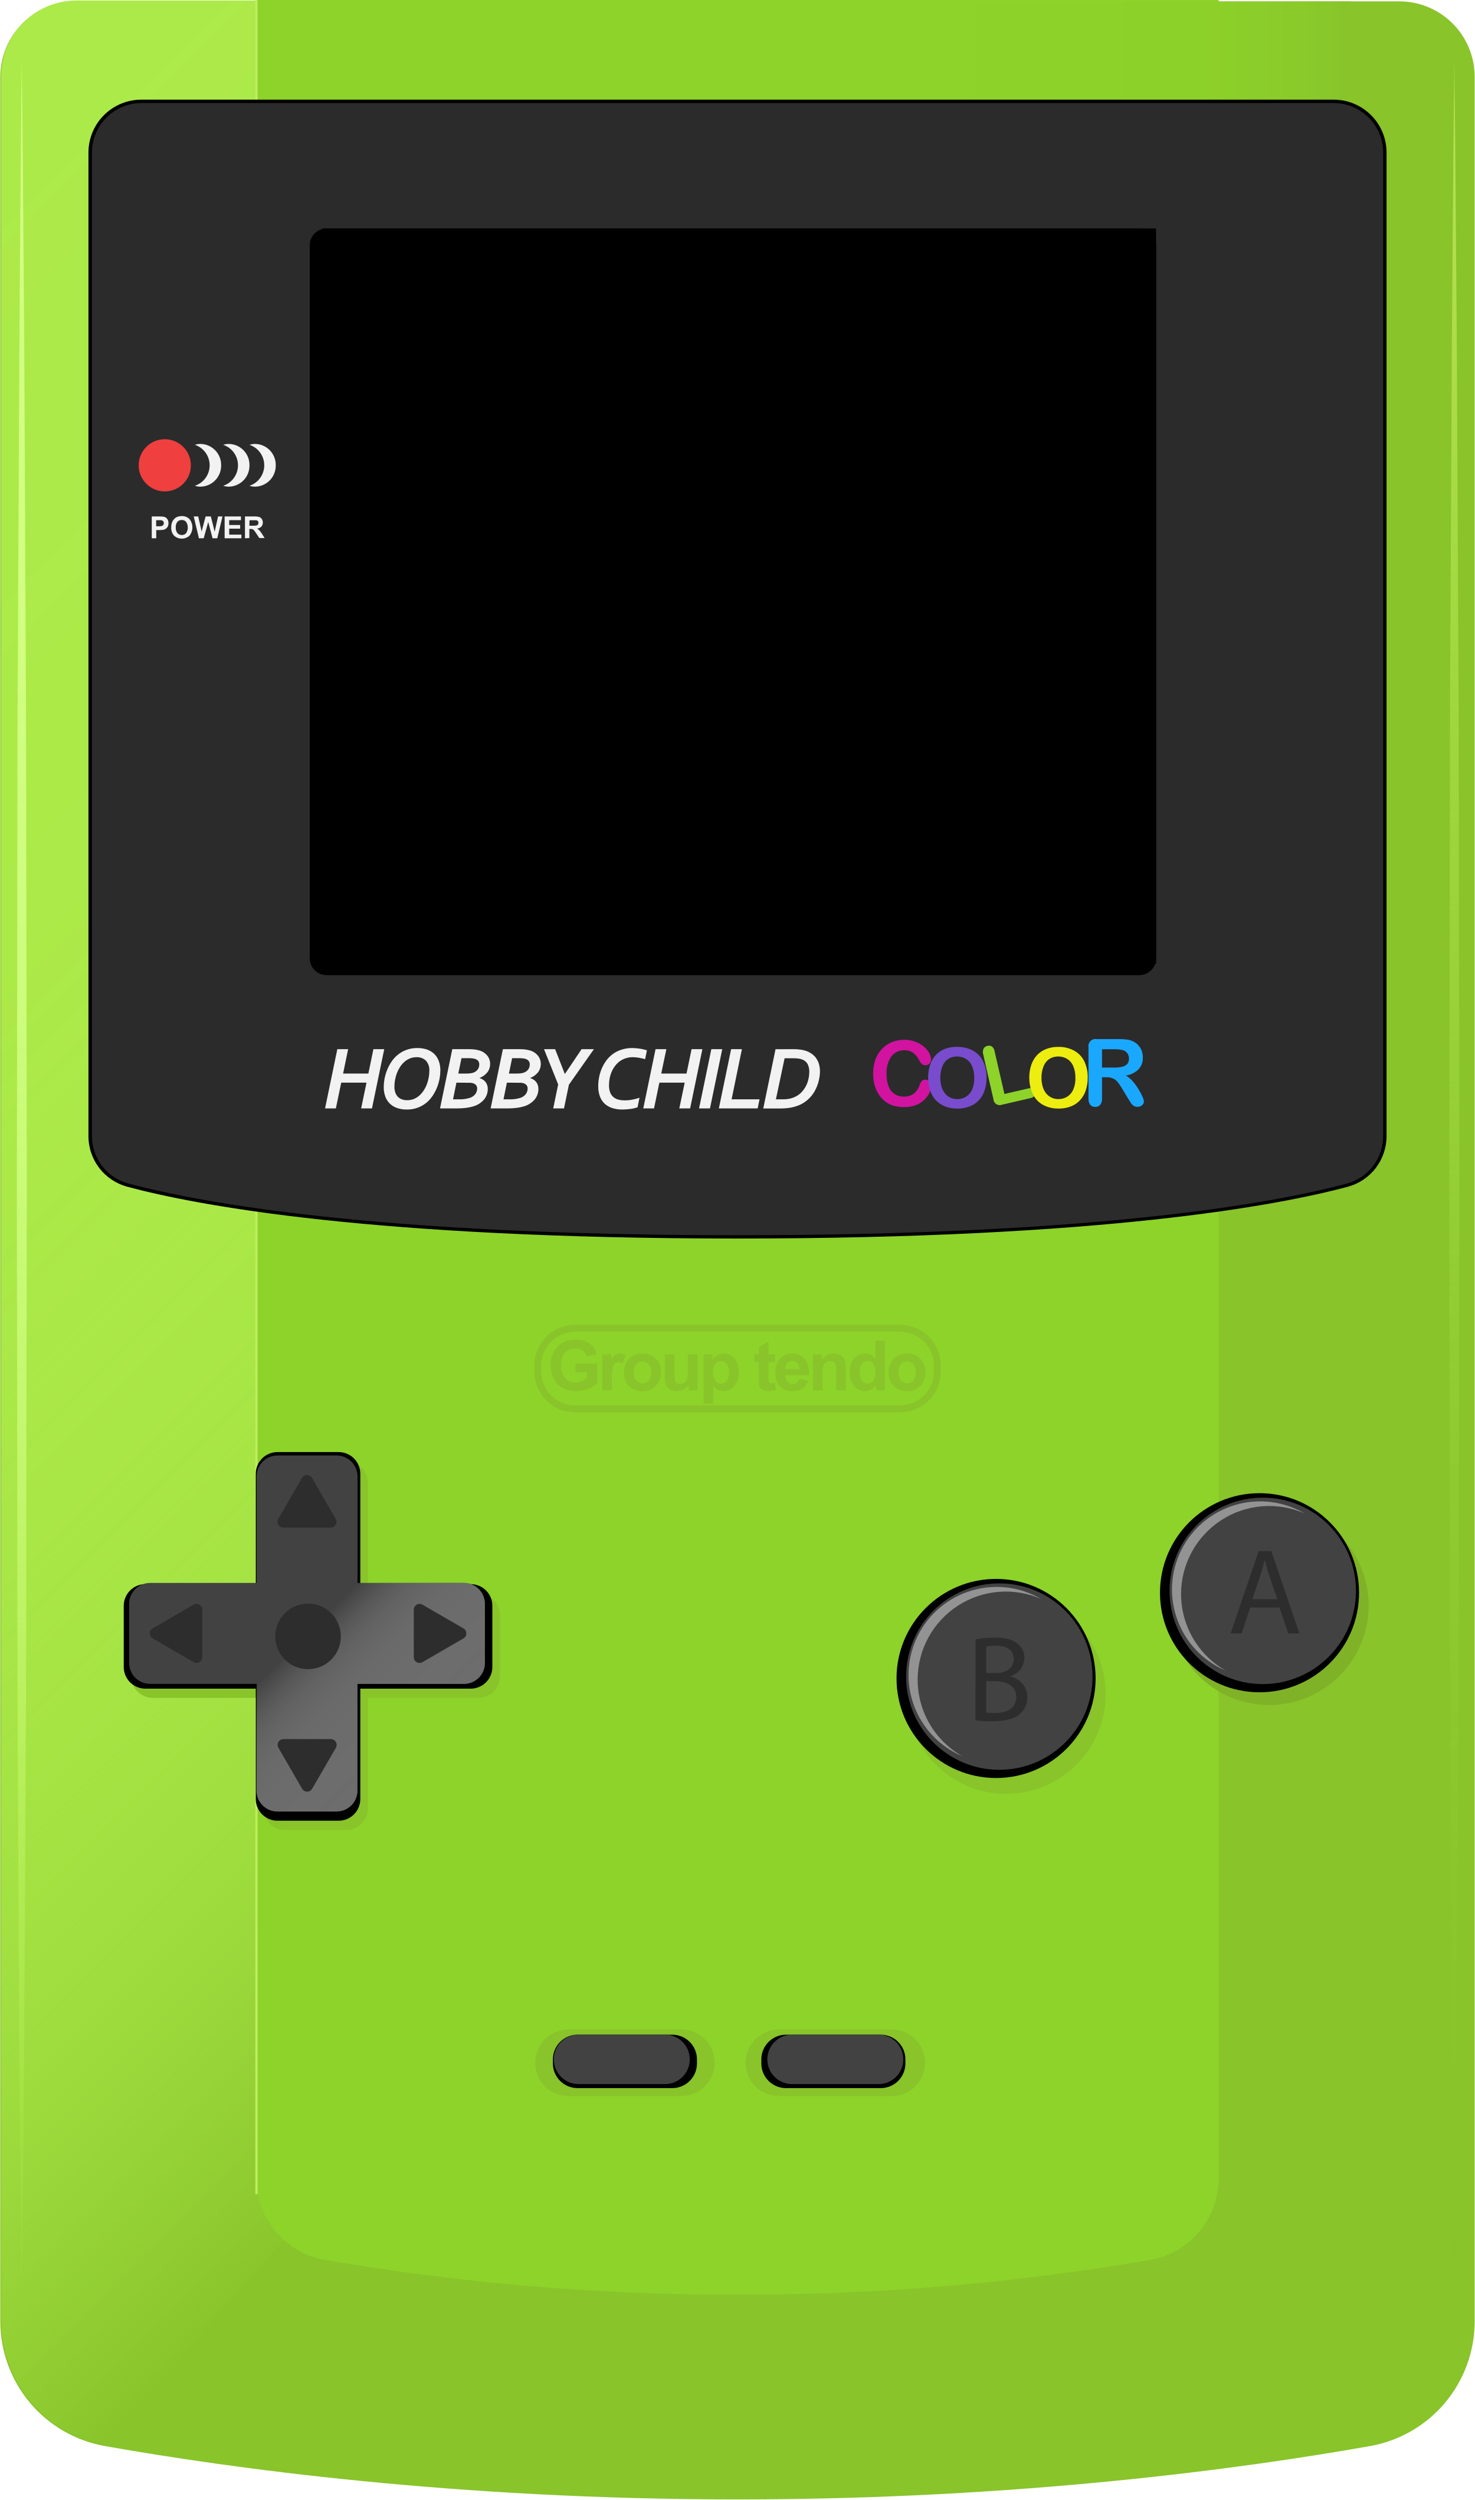 <svg width="1307" height="2215" viewBox="0 0 1307 2215" fill="none" xmlns="http://www.w3.org/2000/svg">
<path d="M1306.71 2056.87C1306.7 2083.22 1297.41 2108.73 1280.47 2128.92C1263.54 2149.11 1240.04 2162.7 1214.09 2167.3C1104.17 2186.82 903.791 2214.6 653.5 2214.6C403.209 2214.6 203.012 2186.82 92.912 2167.3C66.963 2162.7 43.462 2149.11 26.526 2128.92C9.591 2108.73 0.304 2083.22 0.292 2056.87V68.024C0.292 59.243 2.022 50.549 5.384 42.438C8.746 34.327 13.674 26.958 19.885 20.752C26.096 14.546 33.47 9.625 41.584 6.271C49.698 2.916 58.394 1.193 67.174 1.201H1239.98C1257.68 1.225 1274.66 8.276 1287.17 20.805C1299.68 33.334 1306.71 50.317 1306.71 68.024V2056.87Z" fill="#88C42A"/>
<path d="M256.349 1979.57C256.349 1979.57 91.17 2165.77 93.693 2166.52C67.744 2161.92 44.242 2148.33 27.307 2128.14C10.372 2107.95 1.085 2082.44 1.073 2056.09V67.243C1.073 49.526 8.109 32.534 20.634 20.003C33.159 7.472 50.148 0.428 67.865 0.42H256.349V1979.57Z" fill="url(#paint0_linear)"/>
<path d="M1079.87 1930.25C1079.88 1947.44 1073.84 1964.08 1062.81 1977.26C1051.78 1990.44 1036.46 1999.32 1019.54 2002.33C898.662 2023.15 776.214 2033.49 653.56 2033.23C530.916 2033.49 408.478 2023.15 287.613 2002.33C270.689 1999.32 255.364 1990.44 244.327 1977.27C233.289 1964.09 227.243 1947.44 227.248 1930.25V0H1079.87V1930.25Z" fill="#8DD329"/>
<path d="M798.737 2.433L1196.16 1.201V927.615H823.303L798.737 2.433Z" fill="url(#paint1_linear)"/>
<path d="M227.248 0V1944.13" stroke="url(#paint2_linear)" stroke-width="2" stroke-miterlimit="10"/>
<path d="M653.56 1095.89C332.212 1095.89 177.034 1067.18 113.245 1050.06C103.696 1047.48 95.26 1041.83 89.241 1033.98C83.222 1026.13 79.953 1016.52 79.939 1006.63V135.147C79.954 123.124 84.737 111.599 93.239 103.097C101.74 94.596 113.265 89.813 125.288 89.797H1181.86C1193.88 89.813 1205.4 94.597 1213.9 103.099C1222.4 111.601 1227.17 123.127 1227.18 135.147V1006.63C1227.17 1016.52 1223.9 1026.13 1217.89 1033.97C1211.88 1041.82 1203.45 1047.47 1193.91 1050.06C1130.12 1067.18 975.089 1095.89 653.56 1095.89Z" fill="#2B2B2B"/>
<path d="M1181.86 91.299C1193.47 91.331 1204.6 95.963 1212.8 104.182C1221 112.401 1225.61 123.535 1225.62 135.146V1006.63C1225.64 1016.2 1222.49 1025.51 1216.68 1033.12C1210.86 1040.72 1202.7 1046.19 1193.46 1048.68C1129.73 1065.8 974.848 1094.48 653.5 1094.48C332.152 1094.48 177.484 1065.7 113.635 1048.59C104.388 1046.1 96.221 1040.63 90.4 1033.03C84.578 1025.43 81.429 1016.12 81.44 1006.54V135.146C81.456 123.522 86.081 112.379 94.3 104.159C102.52 95.939 113.663 91.315 125.288 91.299H1181.86V91.299ZM1181.86 88.296H125.288C119.131 88.292 113.034 89.5 107.345 91.853C101.655 94.205 96.485 97.655 92.129 102.005C87.773 106.356 84.316 111.522 81.957 117.208C79.597 122.895 78.381 128.99 78.377 135.146V1006.63C78.373 1016.86 81.744 1026.8 87.967 1034.91C94.19 1043.02 102.917 1048.85 112.794 1051.5C174.691 1068.11 329.719 1097.39 653.38 1097.39C977.041 1097.39 1132.52 1068.11 1194.3 1051.5C1204.16 1048.84 1212.86 1043 1219.07 1034.89C1225.27 1026.78 1228.63 1016.84 1228.62 1006.63V135.146C1228.62 122.726 1223.69 110.814 1214.91 102.029C1206.13 93.243 1194.22 88.304 1181.8 88.296H1181.86Z" fill="black"/>
<path d="M1009.54 202.419H289.385C281.142 202.419 274.459 209.102 274.459 217.346V849.08C274.459 857.324 281.142 864.006 289.385 864.006H1009.54C1017.78 864.006 1024.46 857.324 1024.46 849.08V217.346C1024.46 209.102 1017.78 202.419 1009.54 202.419Z" fill="black"/>
<path d="M1018.4 208.426V848.119H291.608V208.426H1018.4ZM1024.4 202.419H285.601V854.126H1024.4V202.419Z" fill="black"/>
<path d="M442.972 1430.96V1485.2C442.972 1490.29 440.95 1495.17 437.351 1498.77C433.752 1502.37 428.871 1504.39 423.781 1504.39H325.995V1602.21C325.987 1607.3 323.959 1612.18 320.355 1615.78C316.751 1619.38 311.867 1621.4 306.775 1621.4H252.566C250.043 1621.4 247.544 1620.91 245.213 1619.94C242.881 1618.98 240.762 1617.57 238.976 1615.79C237.191 1614 235.775 1611.89 234.809 1609.56C233.842 1607.23 233.345 1604.73 233.345 1602.21V1504.39H135.439C130.346 1504.39 125.462 1502.37 121.858 1498.77C118.255 1495.17 116.226 1490.29 116.218 1485.2V1430.96C116.226 1425.87 118.255 1420.99 121.858 1417.39C125.462 1413.79 130.346 1411.77 135.439 1411.77H233.345V1313.95C233.345 1311.43 233.842 1308.93 234.809 1306.6C235.775 1304.27 237.191 1302.16 238.976 1300.37C240.762 1298.59 242.881 1297.18 245.213 1296.22C247.544 1295.25 250.043 1294.76 252.566 1294.76H306.775C311.867 1294.76 316.751 1296.78 320.355 1300.38C323.959 1303.98 325.987 1308.86 325.995 1313.95V1411.77H423.751C426.274 1411.77 428.773 1412.26 431.105 1413.22C433.436 1414.18 435.555 1415.6 437.341 1417.38C439.126 1419.16 440.542 1421.28 441.508 1423.61C442.475 1425.94 442.972 1428.44 442.972 1430.96V1430.96Z" fill="#88C42A"/>
<path d="M436.274 1422.79V1477.03C436.274 1482.12 434.252 1487 430.653 1490.6C427.054 1494.2 422.173 1496.22 417.083 1496.22H319.267V1594.04C319.267 1599.13 317.245 1604.01 313.646 1607.61C310.047 1611.21 305.166 1613.23 300.077 1613.23H245.838C240.748 1613.23 235.867 1611.21 232.268 1607.61C228.669 1604.01 226.647 1599.13 226.647 1594.04V1496.22H128.831C123.741 1496.22 118.86 1494.2 115.261 1490.6C111.662 1487 109.64 1482.12 109.64 1477.03V1422.79C109.64 1417.7 111.662 1412.82 115.261 1409.22C118.86 1405.62 123.741 1403.6 128.831 1403.6H226.647V1305.82C226.643 1303.29 227.136 1300.79 228.099 1298.46C229.062 1296.13 230.475 1294.01 232.257 1292.23C234.04 1290.44 236.156 1289.02 238.487 1288.06C240.817 1287.09 243.315 1286.59 245.838 1286.59H300.077C302.599 1286.59 305.097 1287.09 307.427 1288.06C309.758 1289.02 311.875 1290.44 313.657 1292.23C315.439 1294.01 316.852 1296.13 317.815 1298.46C318.778 1300.79 319.271 1303.29 319.267 1305.82V1403.6H417.083C419.603 1403.6 422.099 1404.1 424.427 1405.06C426.756 1406.03 428.871 1407.44 430.653 1409.22C432.435 1411 433.849 1413.12 434.813 1415.45C435.778 1417.78 436.274 1420.27 436.274 1422.79Z" fill="black"/>
<path d="M891.508 1589.38C940.222 1589.38 979.713 1549.89 979.713 1501.18C979.713 1452.46 940.222 1412.97 891.508 1412.97C842.793 1412.97 803.302 1452.46 803.302 1501.18C803.302 1549.89 842.793 1589.38 891.508 1589.38Z" fill="#88C42A"/>
<path d="M1124.56 1510.7C1173.27 1510.7 1212.77 1471.21 1212.77 1422.49C1212.77 1373.78 1173.27 1334.29 1124.56 1334.29C1075.85 1334.29 1036.35 1373.78 1036.35 1422.49C1036.35 1471.21 1075.85 1510.7 1124.56 1510.7Z" fill="#80B228"/>
<path d="M882.618 1575.39C931.333 1575.39 970.824 1535.9 970.824 1487.18C970.824 1438.47 931.333 1398.98 882.618 1398.98C833.903 1398.98 794.412 1438.47 794.412 1487.18C794.412 1535.9 833.903 1575.39 882.618 1575.39Z" fill="black"/>
<path d="M1116.06 1499.44C1164.78 1499.44 1204.27 1459.94 1204.27 1411.23C1204.27 1362.51 1164.78 1323.02 1116.06 1323.02C1067.35 1323.02 1027.86 1362.51 1027.86 1411.23C1027.86 1459.94 1067.35 1499.44 1116.06 1499.44Z" fill="black"/>
<path d="M146.01 435.412C158.782 435.412 169.135 425.059 169.135 412.287C169.135 399.515 158.782 389.162 146.01 389.162C133.238 389.162 122.885 399.515 122.885 412.287C122.885 425.059 133.238 435.412 146.01 435.412Z" fill="#EF3F3F"/>
<path d="M195.954 412.257C196.05 417.182 194.188 421.945 190.775 425.498C187.363 429.051 182.679 431.105 177.754 431.207C176.032 431.212 174.32 430.948 172.678 430.426C176.492 429.159 179.809 426.724 182.16 423.465C184.511 420.206 185.777 416.29 185.777 412.272C185.777 408.254 184.511 404.337 182.16 401.079C179.809 397.82 176.492 395.384 172.678 394.117C174.32 393.595 176.032 393.332 177.754 393.336C182.674 393.439 187.353 395.488 190.764 399.035C194.176 402.582 196.042 407.336 195.954 412.257Z" fill="#F2F2F2"/>
<path d="M221.061 412.257C221.158 417.182 219.295 421.945 215.883 425.498C212.47 429.051 207.787 431.105 202.862 431.207C201.14 431.212 199.427 430.948 197.786 430.426C201.599 429.159 204.917 426.724 207.268 423.465C209.619 420.206 210.884 416.29 210.884 412.272C210.884 408.254 209.619 404.337 207.268 401.079C204.917 397.82 201.599 395.384 197.786 394.117C199.427 393.595 201.14 393.332 202.862 393.336C207.782 393.439 212.461 395.488 215.872 399.035C219.284 402.582 221.15 407.336 221.061 412.257V412.257Z" fill="#F2F2F2"/>
<path d="M244.337 412.257C244.433 417.182 242.571 421.945 239.158 425.498C235.746 429.051 231.062 431.105 226.137 431.207C224.415 431.212 222.702 430.948 221.061 430.426C224.875 429.159 228.192 426.724 230.543 423.465C232.894 420.206 234.159 416.29 234.159 412.272C234.159 408.254 232.894 404.337 230.543 401.079C228.192 397.82 224.875 395.384 221.061 394.117C222.702 393.595 224.415 393.332 226.137 393.336C231.057 393.439 235.736 395.488 239.147 399.035C242.559 402.582 244.425 407.336 244.337 412.257V412.257Z" fill="#F2F2F2"/>
<path d="M797.536 1179.86C805.501 1179.86 813.14 1183.02 818.773 1188.65C824.405 1194.29 827.569 1201.93 827.569 1209.89V1215.27C827.569 1223.23 824.405 1230.87 818.773 1236.5C813.14 1242.14 805.501 1245.3 797.536 1245.3H509.584C501.619 1245.3 493.98 1242.14 488.348 1236.5C482.716 1230.87 479.552 1223.23 479.552 1215.27V1209.89C479.552 1201.93 482.716 1194.29 488.348 1188.65C493.98 1183.02 501.619 1179.86 509.584 1179.86H797.536V1179.86ZM797.536 1173.85H509.584C500.026 1173.85 490.859 1177.65 484.101 1184.41C477.342 1191.17 473.545 1200.33 473.545 1209.89V1215.27C473.545 1224.83 477.342 1233.99 484.101 1240.75C490.859 1247.51 500.026 1251.31 509.584 1251.31H797.536C807.094 1251.31 816.261 1247.51 823.02 1240.75C829.778 1233.99 833.575 1224.83 833.575 1215.27V1209.89C833.575 1200.33 829.778 1191.17 823.02 1184.41C816.261 1177.65 807.094 1173.85 797.536 1173.85V1173.85Z" fill="#88C42A"/>
<path d="M603.736 1798.26H503.758C487.486 1798.26 474.296 1811.45 474.296 1827.72C474.296 1843.99 487.486 1857.18 503.758 1857.18H603.736C620.008 1857.18 633.198 1843.99 633.198 1827.72C633.198 1811.45 620.008 1798.26 603.736 1798.26Z" fill="#88C42A"/>
<path d="M790.178 1798.26H690.199C673.928 1798.26 660.738 1811.45 660.738 1827.72C660.738 1843.99 673.928 1857.18 690.199 1857.18H790.178C806.449 1857.18 819.64 1843.99 819.64 1827.72C819.64 1811.45 806.449 1798.26 790.178 1798.26Z" fill="#88C42A"/>
<path d="M595.717 1802.82H511.776C499.701 1802.82 489.913 1812.61 489.913 1824.69V1828.29C489.913 1840.37 499.701 1850.16 511.776 1850.16H595.717C607.792 1850.16 617.581 1840.37 617.581 1828.29V1824.69C617.581 1812.61 607.792 1802.82 595.717 1802.82Z" fill="black"/>
<path d="M780.417 1802.82H696.476C684.401 1802.82 674.613 1812.61 674.613 1824.69V1828.29C674.613 1840.37 684.401 1850.16 696.476 1850.16H780.417C792.492 1850.16 802.281 1840.37 802.281 1828.29V1824.69C802.281 1812.61 792.492 1802.82 780.417 1802.82Z" fill="black"/>
<path d="M589.351 1802.82H512.587C500.512 1802.82 490.724 1812.61 490.724 1824.69V1824.72C490.724 1836.79 500.512 1846.58 512.587 1846.58H589.351C601.425 1846.58 611.214 1836.79 611.214 1824.72V1824.69C611.214 1812.61 601.425 1802.82 589.351 1802.82Z" fill="#424242"/>
<path d="M778.556 1802.82H701.792C689.717 1802.82 679.929 1812.61 679.929 1824.69V1824.72C679.929 1836.79 689.717 1846.58 701.792 1846.58H778.556C790.631 1846.58 800.419 1836.79 800.419 1824.72V1824.69C800.419 1812.61 790.631 1802.82 778.556 1802.82Z" fill="#424242"/>
<path d="M304.011 951.221H326.416L330.89 929.598H340.471L329.599 982.094H320.019L324.764 959.27H302.359L297.614 982.094H288.034L298.906 929.598H308.486L304.011 951.221Z" fill="#F2F2F2"/>
<path d="M369.873 928.606C372.706 928.57 375.526 928.996 378.222 929.868C380.607 930.676 382.796 931.975 384.649 933.682C386.472 935.44 387.878 937.585 388.763 939.959C389.77 942.729 390.259 945.661 390.205 948.608C390.184 950.884 389.973 953.155 389.574 955.395C389.104 957.977 388.4 960.51 387.472 962.964C386.471 965.57 385.203 968.066 383.688 970.412C382.148 972.832 380.255 975.008 378.071 976.869C373.111 981.016 366.816 983.224 360.352 983.085C357.516 983.127 354.694 982.691 352.003 981.794C349.613 981.011 347.421 979.72 345.576 978.01C343.752 976.24 342.346 974.086 341.462 971.703C340.455 968.933 339.966 966.001 340.02 963.054C340.042 960.778 340.253 958.507 340.651 956.266C341.121 953.695 341.825 951.172 342.753 948.728C343.748 946.109 345.016 943.603 346.537 941.25C348.078 938.839 349.971 936.673 352.153 934.823C354.458 932.904 357.067 931.381 359.872 930.318C363.07 929.132 366.462 928.551 369.873 928.606V928.606ZM369.212 936.715C367.156 936.684 365.114 937.062 363.205 937.826C361.438 938.552 359.804 939.567 358.37 940.83C356.896 942.133 355.603 943.628 354.526 945.274C353.412 946.997 352.476 948.828 351.733 950.74C350.279 954.58 349.516 958.647 349.48 962.753C349.453 964.526 349.717 966.292 350.261 967.979C350.731 969.388 351.5 970.678 352.514 971.763C353.522 972.8 354.755 973.591 356.118 974.076C357.644 974.599 359.25 974.853 360.863 974.827C362.866 974.845 364.854 974.478 366.719 973.745C368.48 973.007 370.112 971.993 371.554 970.742C373.029 969.428 374.322 967.923 375.399 966.267C376.518 964.559 377.455 962.737 378.192 960.831C378.932 958.884 379.495 956.874 379.873 954.825C380.246 952.844 380.437 950.834 380.444 948.818C380.56 947.193 380.354 945.56 379.839 944.015C379.324 942.469 378.509 941.039 377.441 939.809C376.347 938.768 375.054 937.957 373.641 937.426C372.227 936.894 370.721 936.653 369.212 936.715V936.715Z" fill="#F2F2F2"/>
<path d="M434.292 942.301C434.406 945.093 433.558 947.839 431.89 950.08C430.079 952.328 427.706 954.058 425.012 955.095V955.245C426.084 955.549 427.098 956.026 428.016 956.657C428.908 957.235 429.691 957.967 430.328 958.819C430.968 959.643 431.447 960.581 431.74 961.582C432.067 962.611 432.229 963.686 432.22 964.766C432.266 968.143 431.141 971.433 429.037 974.076C426.524 977.039 423.191 979.191 419.456 980.262C417.37 980.908 415.229 981.36 413.059 981.614C410.36 981.958 407.641 982.118 404.921 982.094H389.904L400.776 929.597H415.402C417.279 929.589 419.155 929.699 421.018 929.928C422.496 930.142 423.953 930.483 425.373 930.949C427.932 931.761 430.191 933.32 431.86 935.424C433.419 937.378 434.276 939.801 434.292 942.301V942.301ZM404.44 959.27L401.437 974.046H406.422C409.817 974.187 413.211 973.74 416.453 972.724C418.397 972.08 420.096 970.854 421.318 969.21C422.288 967.817 422.812 966.163 422.82 964.465C422.84 963.455 422.534 962.466 421.949 961.642C421.236 960.737 420.243 960.093 419.126 959.81C418.434 959.581 417.719 959.43 416.994 959.36C416.153 959.36 415.132 959.36 413.99 959.36L404.44 959.27ZM413.029 951.221C414.345 951.232 415.659 951.152 416.964 950.981C417.89 950.882 418.799 950.659 419.667 950.32C421.156 949.762 422.451 948.78 423.391 947.497C424.277 946.187 424.728 944.632 424.682 943.052C424.697 942.075 424.425 941.114 423.901 940.289C423.245 939.366 422.307 938.681 421.228 938.337C420.471 938.067 419.685 937.885 418.886 937.796C417.792 937.641 416.687 937.57 415.582 937.586H408.915L406.092 951.221H413.029Z" fill="#F2F2F2"/>
<path d="M479.191 942.301C479.29 945.091 478.444 947.832 476.788 950.08C474.959 952.322 472.579 954.05 469.881 955.095V955.245C470.949 955.557 471.962 956.034 472.884 956.657C473.772 957.241 474.554 957.972 475.197 958.819C475.823 959.652 476.301 960.586 476.608 961.582C476.921 962.615 477.082 963.687 477.089 964.766C477.123 968.147 475.988 971.436 473.875 974.076C471.369 977.032 468.047 979.184 464.325 980.262C462.228 980.908 460.077 981.36 457.898 981.614C455.199 981.958 452.48 982.119 449.759 982.094H434.743L445.614 929.597H460.27C462.138 929.588 464.003 929.698 465.856 929.928C467.345 930.142 468.811 930.484 470.241 930.949C472.796 931.753 475.048 933.313 476.698 935.424C478.277 937.372 479.155 939.794 479.191 942.301V942.301ZM449.158 959.27L446.155 974.046H451.14C454.545 974.187 457.949 973.74 461.201 972.724C463.145 972.08 464.844 970.854 466.067 969.21C467.027 967.815 467.541 966.16 467.538 964.465C467.569 963.458 467.274 962.468 466.697 961.642C465.972 960.75 464.985 960.109 463.874 959.81C463.172 959.582 462.447 959.431 461.712 959.36C460.901 959.36 459.85 959.36 458.709 959.36L449.158 959.27ZM457.778 951.221C459.083 951.232 460.388 951.152 461.682 950.981C462.608 950.881 463.517 950.659 464.385 950.32C465.883 949.762 467.187 948.781 468.139 947.497C469.012 946.181 469.463 944.631 469.43 943.052C469.431 942.076 469.161 941.12 468.649 940.289C467.986 939.373 467.051 938.69 465.977 938.337C465.21 938.064 464.413 937.882 463.604 937.796C462.52 937.641 461.425 937.571 460.33 937.586H453.783L450.96 951.221H457.778Z" fill="#F2F2F2"/>
<path d="M490.213 982.094L494.598 960.862L482.044 929.598H491.895L500.514 951.642L515.35 929.598H526.282L504.118 961.072L499.763 982.094H490.213Z" fill="#F2F2F2"/>
<path d="M560.669 936.715C558.517 936.698 556.376 937.032 554.332 937.706C552.443 938.332 550.66 939.244 549.047 940.409C547.506 941.569 546.141 942.945 544.992 944.494C543.789 946.079 542.78 947.803 541.989 949.629C541.196 951.494 540.602 953.436 540.217 955.425C539.832 957.455 539.641 959.516 539.646 961.582C539.577 963.814 539.944 966.038 540.728 968.129C541.371 969.721 542.403 971.125 543.731 972.214C545.02 973.253 546.53 973.983 548.146 974.346C549.917 974.765 551.732 974.966 553.552 974.947C555.718 974.975 557.881 974.784 560.009 974.376C562.262 973.965 564.481 973.383 566.646 972.634L564.934 981.103C562.728 981.873 560.44 982.387 558.117 982.635C555.925 982.919 553.719 983.069 551.509 983.085C548.572 983.123 545.646 982.718 542.83 981.884C540.324 981.149 538.008 979.879 536.043 978.16C534.091 976.397 532.588 974.194 531.658 971.733C530.548 968.747 530.018 965.577 530.096 962.393C530.099 959.762 530.35 957.138 530.847 954.555C531.353 951.897 532.138 949.299 533.189 946.806C534.259 944.299 535.609 941.921 537.214 939.718C538.821 937.516 540.756 935.571 542.95 933.952C545.297 932.228 547.916 930.908 550.698 930.048C553.765 929.065 556.969 928.578 560.189 928.606C562.32 928.633 564.447 928.804 566.556 929.117C568.831 929.419 571.073 929.932 573.253 930.649L571.631 938.487C569.815 937.952 567.97 937.521 566.105 937.196C564.31 936.879 562.492 936.718 560.669 936.715V936.715Z" fill="#F2F2F2"/>
<path d="M585.927 951.221H608.331L612.806 929.598H622.386L611.514 982.094H601.934L606.709 959.27H584.275L579.53 982.094H570.009L580.881 929.598H590.461L585.927 951.221Z" fill="#F2F2F2"/>
<path d="M619.443 982.094L630.315 929.598H639.985L629.113 982.094H619.443Z" fill="#F2F2F2"/>
<path d="M648.274 974.046H673.021L671.369 982.094H636.982L647.854 929.598H657.404L648.274 974.046Z" fill="#F2F2F2"/>
<path d="M702.814 929.598C705.175 929.569 707.535 929.729 709.871 930.078C711.743 930.36 713.577 930.854 715.337 931.55C717.157 932.279 718.85 933.293 720.353 934.553C721.742 935.699 722.93 937.069 723.866 938.607C724.789 940.159 725.477 941.839 725.909 943.593C726.348 945.494 726.569 947.438 726.569 949.389C726.549 950.886 726.439 952.38 726.239 953.864C725.974 955.681 725.582 957.477 725.068 959.24C724.493 961.212 723.749 963.131 722.845 964.976C721.885 966.981 720.706 968.874 719.332 970.622C717.836 972.491 716.122 974.175 714.226 975.637C712.114 977.267 709.778 978.582 707.289 979.542C705.041 980.396 702.718 981.04 700.351 981.464C697.373 981.951 694.359 982.182 691.341 982.154H676.325L687.197 929.658L702.814 929.598ZM687.527 974.046H693.534C695.712 974.074 697.888 973.863 700.021 973.415C701.769 973.005 703.462 972.39 705.066 971.583C706.998 970.597 708.754 969.298 710.262 967.739C713.207 964.593 715.278 960.731 716.268 956.537C716.775 954.4 717.057 952.215 717.109 950.02C717.227 947.59 716.753 945.168 715.728 942.962C714.715 941.099 713.077 939.652 711.103 938.878C709.953 938.419 708.753 938.096 707.529 937.917C705.874 937.72 704.209 937.629 702.543 937.646H695.245L687.527 974.046Z" fill="#F2F2F2"/>
<path d="M881.387 931.82L890.036 969.301L911.059 964.435C912.443 964.018 913.933 964.136 915.234 964.766C915.758 965.05 916.214 965.444 916.571 965.921C916.929 966.398 917.18 966.946 917.306 967.529C917.466 968.105 917.492 968.71 917.383 969.298C917.273 969.886 917.032 970.442 916.675 970.922C915.751 972.026 914.462 972.762 913.041 972.995L887.844 978.821C887.018 979.141 886.127 979.26 885.245 979.168C884.364 979.076 883.517 978.775 882.775 978.291C882.032 977.807 881.416 977.153 880.976 976.383C880.536 975.614 880.286 974.751 880.246 973.866L871.236 934.193C870.709 932.519 870.826 930.708 871.566 929.117C871.911 928.487 872.392 927.942 872.974 927.521C873.556 927.101 874.224 926.815 874.93 926.684C875.633 926.49 876.369 926.449 877.089 926.563C877.809 926.676 878.496 926.943 879.105 927.345C880.398 928.499 881.212 930.096 881.387 931.82V931.82Z" fill="#8DD329"/>
<path d="M825.136 961.672C825.095 963.745 824.636 965.788 823.785 967.679C822.738 970.019 821.284 972.155 819.49 973.986C817.388 976.149 814.863 977.856 812.072 979.001C808.714 980.349 805.118 981.003 801.501 980.923C798.713 980.96 795.931 980.667 793.212 980.052C788.348 979.022 783.976 976.376 780.808 972.544C779.256 970.716 777.944 968.698 776.904 966.538C775.803 964.253 774.986 961.843 774.471 959.36C773.944 956.689 773.683 953.973 773.69 951.251C773.617 947.01 774.299 942.79 775.703 938.788C776.958 935.275 778.932 932.063 781.499 929.357C783.992 926.749 787.012 924.701 790.358 923.351C793.808 921.983 797.489 921.29 801.2 921.309C805.518 921.231 809.792 922.188 813.664 924.102C816.985 925.688 819.871 928.059 822.073 931.009C823.853 933.23 824.902 935.947 825.076 938.788C825.079 940.112 824.562 941.385 823.634 942.331C823.204 942.819 822.671 943.207 822.075 943.466C821.478 943.726 820.831 943.851 820.181 943.833C818.968 943.915 817.768 943.54 816.817 942.782C815.817 941.684 814.978 940.451 814.324 939.118C813.083 936.569 811.238 934.363 808.949 932.691C806.695 931.216 804.042 930.471 801.35 930.559C799.136 930.488 796.937 930.947 794.937 931.897C792.936 932.848 791.191 934.263 789.848 936.025C786.748 940.597 785.248 946.067 785.583 951.581C785.463 955.404 786.106 959.212 787.475 962.784C788.527 965.504 790.394 967.833 792.821 969.451C795.252 970.961 798.069 971.733 800.93 971.673C803.965 971.767 806.952 970.894 809.459 969.181C811.925 967.326 813.761 964.757 814.715 961.822C815.12 960.484 815.749 959.225 816.577 958.098C817.01 957.593 817.557 957.199 818.174 956.948C818.79 956.697 819.458 956.597 820.121 956.657C820.784 956.652 821.442 956.78 822.056 957.032C822.67 957.285 823.227 957.658 823.695 958.129C824.163 958.59 824.533 959.142 824.781 959.752C825.029 960.361 825.15 961.015 825.136 961.672V961.672Z" fill="#D113A0"/>
<path d="M980.675 954.494H976.5V973.505C976.658 975.479 976.069 977.441 974.848 979.001C974.298 979.591 973.627 980.055 972.88 980.361C972.134 980.667 971.33 980.807 970.524 980.773C969.692 980.824 968.86 980.686 968.09 980.369C967.32 980.051 966.632 979.563 966.079 978.941C964.944 977.365 964.392 975.443 964.517 973.505V928.036C964.33 927.031 964.39 925.997 964.692 925.021C964.994 924.045 965.528 923.156 966.249 922.433C966.97 921.709 967.856 921.171 968.831 920.865C969.805 920.559 970.84 920.495 971.845 920.678H991.366C993.664 920.657 995.961 920.778 998.244 921.038C1000.02 921.239 1001.77 921.705 1003.41 922.42C1005.27 923.202 1006.94 924.349 1008.35 925.794C1009.75 927.239 1010.85 928.951 1011.58 930.829C1012.29 932.751 1012.66 934.785 1012.66 936.835C1012.86 940.712 1011.52 944.51 1008.94 947.407C1005.83 950.379 1001.89 952.329 997.643 952.993C999.922 954.302 1001.95 955.999 1003.65 958.008C1005.57 960.201 1007.29 962.552 1008.82 965.036C1010.15 967.194 1011.33 969.442 1012.36 971.763C1013 973.068 1013.43 974.467 1013.62 975.908C1013.6 976.731 1013.35 977.533 1012.9 978.22C1012.38 978.986 1011.68 979.607 1010.86 980.022C1009.92 980.482 1008.89 980.709 1007.85 980.683C1006.66 980.727 1005.49 980.402 1004.49 979.752C1003.56 979.108 1002.75 978.292 1002.12 977.349C1001.46 976.388 1000.56 974.947 999.445 973.084L994.64 965.096C993.314 962.729 991.776 960.487 990.045 958.399C988.914 957.09 987.496 956.062 985.9 955.395C984.232 954.764 982.458 954.458 980.675 954.494ZM987.522 929.688H976.5V945.935H987.222C989.656 945.972 992.085 945.72 994.46 945.184C996.188 944.817 997.761 943.926 998.964 942.632C999.985 941.245 1000.48 939.544 1000.38 937.826C1000.42 936.292 999.991 934.782 999.145 933.502C998.295 932.23 997.081 931.246 995.661 930.679C993.019 929.912 990.271 929.578 987.522 929.688V929.688Z" fill="#1AA8FF"/>
<path d="M937.698 927.585C942.613 927.451 947.477 928.6 951.813 930.919C955.73 933.068 958.88 936.385 960.823 940.409C962.921 944.929 963.949 949.873 963.826 954.855C963.866 958.635 963.298 962.397 962.144 965.997C961.119 969.205 959.431 972.162 957.189 974.676C954.94 977.159 952.143 979.082 949.02 980.292C945.495 981.645 941.743 982.307 937.968 982.245C934.168 982.312 930.391 981.628 926.856 980.232C923.738 979.012 920.943 977.091 918.687 974.616C916.434 972.076 914.745 969.087 913.732 965.847C912.577 962.268 912.009 958.525 912.05 954.765C912.004 950.97 912.593 947.194 913.792 943.593C914.851 940.382 916.581 937.433 918.867 934.943C921.112 932.534 923.874 930.665 926.946 929.477C930.377 928.17 934.026 927.528 937.698 927.585ZM952.894 954.765C952.984 951.318 952.349 947.89 951.032 944.704C949.942 942.07 948.078 939.829 945.686 938.277C943.282 936.811 940.513 936.052 937.698 936.085C935.63 936.06 933.582 936.48 931.691 937.316C929.877 938.106 928.273 939.309 927.006 940.83C925.611 942.609 924.589 944.652 924.003 946.836C923.216 949.446 922.831 952.16 922.862 954.885C922.832 957.649 923.217 960.403 924.003 963.054C924.659 965.252 925.752 967.295 927.216 969.06C928.513 970.589 930.134 971.81 931.961 972.634C933.852 973.468 935.902 973.878 937.968 973.835C940.634 973.862 943.255 973.145 945.536 971.763C947.956 970.25 949.861 968.042 951.002 965.426C952.436 962.063 953.083 958.416 952.894 954.765V954.765Z" fill="#EDED0F"/>
<path d="M848.051 927.585C852.966 927.451 857.831 928.6 862.167 930.919C866.084 933.068 869.234 936.385 871.176 940.409C873.275 944.929 874.303 949.873 874.18 954.855C874.22 958.635 873.652 962.397 872.498 965.997C871.473 969.205 869.784 972.162 867.542 974.676C865.294 977.159 862.497 979.082 859.373 980.292C855.848 981.645 852.096 982.307 848.321 982.245C844.521 982.312 840.745 981.628 837.209 980.232C834.087 979.005 831.283 977.085 829.011 974.616C826.783 972.058 825.097 969.075 824.055 965.847C822.925 962.263 822.367 958.523 822.403 954.765C822.357 950.97 822.946 947.194 824.145 943.593C825.18 940.342 826.9 937.351 829.191 934.823C831.43 932.421 834.181 930.552 837.239 929.357C840.699 928.089 844.368 927.488 848.051 927.585V927.585ZM863.248 954.765C863.322 951.319 862.689 947.895 861.386 944.704C860.295 942.07 858.431 939.829 856.04 938.277C853.635 936.811 850.867 936.052 848.051 936.085C845.984 936.06 843.936 936.48 842.045 937.316C840.231 938.106 838.626 939.309 837.36 940.83C835.953 942.602 834.93 944.647 834.356 946.836C833.57 949.446 833.185 952.16 833.215 954.885C833.186 957.649 833.57 960.403 834.356 963.054C835.012 965.252 836.105 967.295 837.57 969.06C838.86 970.596 840.483 971.818 842.315 972.634C844.205 973.468 846.256 973.878 848.321 973.835C850.988 973.862 853.609 973.145 855.89 971.763C858.309 970.25 860.214 968.042 861.356 965.426C862.789 962.063 863.436 958.416 863.248 954.765V954.765Z" fill="#784CCC"/>
<path d="M509.974 1215.75V1208.36H529.075V1225.84C526.726 1227.94 523.979 1229.56 520.996 1230.58C517.593 1231.93 513.966 1232.63 510.305 1232.63C506.107 1232.69 501.965 1231.66 498.292 1229.62C494.922 1227.74 492.223 1224.85 490.573 1221.36C488.848 1217.7 487.975 1213.7 488.021 1209.65C487.946 1205.42 488.926 1201.24 490.874 1197.49C492.777 1193.95 495.724 1191.09 499.313 1189.29C502.595 1187.74 506.198 1187 509.824 1187.13C514.336 1186.87 518.812 1188.07 522.588 1190.55C525.705 1192.84 527.848 1196.22 528.595 1200.01L519.795 1201.66C519.234 1199.62 518.008 1197.82 516.311 1196.56C514.432 1195.27 512.191 1194.62 509.914 1194.69C508.2 1194.61 506.488 1194.89 504.892 1195.52C503.297 1196.16 501.855 1197.12 500.664 1198.36C498.172 1201.45 496.948 1205.36 497.241 1209.32C496.916 1213.52 498.157 1217.69 500.724 1221.03C501.848 1222.31 503.237 1223.31 504.794 1223.99C506.351 1224.66 508.038 1224.99 509.734 1224.94C511.647 1224.93 513.542 1224.56 515.32 1223.86C517.039 1223.19 518.656 1222.29 520.125 1221.18V1215.63L509.974 1215.75Z" fill="#88C42A"/>
<path d="M542.169 1231.91H533.76V1200.07H541.568V1204.61C542.48 1202.96 543.717 1201.52 545.202 1200.37C546.292 1199.69 547.552 1199.34 548.836 1199.35C550.789 1199.36 552.701 1199.91 554.362 1200.94L551.779 1208.3C550.618 1207.47 549.242 1206.99 547.815 1206.92C546.734 1206.89 545.676 1207.23 544.812 1207.88C543.826 1208.83 543.155 1210.05 542.89 1211.39C542.261 1214.91 542.019 1218.48 542.169 1222.05V1231.91Z" fill="#88C42A"/>
<path d="M552.891 1215.54C552.902 1212.7 553.614 1209.92 554.963 1207.43C556.271 1204.89 558.311 1202.79 560.82 1201.42C563.42 1200.02 566.335 1199.31 569.289 1199.35C571.476 1199.27 573.655 1199.65 575.687 1200.46C577.72 1201.27 579.56 1202.5 581.092 1204.06C582.625 1205.62 583.826 1207.47 584.621 1209.51C585.416 1211.54 585.789 1213.71 585.717 1215.9C585.792 1218.11 585.418 1220.32 584.618 1222.38C583.818 1224.45 582.608 1226.33 581.062 1227.91C579.542 1229.48 577.713 1230.7 575.691 1231.52C573.669 1232.34 571.499 1232.73 569.319 1232.66C566.432 1232.66 563.585 1231.99 561 1230.7C558.446 1229.44 556.347 1227.42 554.993 1224.91C553.515 1222.01 552.792 1218.79 552.891 1215.54V1215.54ZM561.51 1215.99C561.335 1218.6 562.138 1221.18 563.763 1223.23C564.444 1224.03 565.296 1224.68 566.257 1225.11C567.218 1225.55 568.264 1225.77 569.319 1225.75C570.365 1225.77 571.402 1225.55 572.353 1225.11C573.305 1224.67 574.146 1224.03 574.815 1223.23C576.446 1221.16 577.249 1218.56 577.067 1215.93C577.245 1213.34 576.441 1210.77 574.815 1208.75C574.146 1207.95 573.305 1207.3 572.353 1206.86C571.402 1206.43 570.365 1206.21 569.319 1206.23C568.264 1206.21 567.218 1206.43 566.257 1206.86C565.296 1207.3 564.444 1207.94 563.763 1208.75C562.165 1210.81 561.394 1213.39 561.601 1215.99H561.51Z" fill="#88C42A"/>
<path d="M610.253 1231.91V1227.13C609.091 1228.83 607.522 1230.21 605.688 1231.15C603.831 1232.11 601.77 1232.6 599.681 1232.6C597.682 1232.64 595.707 1232.16 593.945 1231.21C592.31 1230.34 591.011 1228.94 590.251 1227.25C589.402 1225.01 589.014 1222.62 589.11 1220.22V1200.07H597.549V1214.7C597.429 1217.45 597.58 1220.2 598 1222.93C598.283 1223.89 598.873 1224.73 599.681 1225.33C600.575 1225.91 601.62 1226.21 602.685 1226.2C604.066 1226.22 605.419 1225.81 606.559 1225.03C607.645 1224.31 608.467 1223.25 608.901 1222.02C609.442 1219.2 609.644 1216.31 609.502 1213.44V1200.01H617.941V1231.85L610.253 1231.91Z" fill="#88C42A"/>
<path d="M623.498 1200.07H631.336V1204.76C632.385 1203.14 633.806 1201.8 635.481 1200.85C637.237 1199.85 639.226 1199.33 641.247 1199.35C643.039 1199.33 644.814 1199.71 646.44 1200.46C648.067 1201.22 649.504 1202.32 650.647 1203.7C653.379 1207.09 654.76 1211.37 654.521 1215.72C654.801 1220.18 653.41 1224.59 650.617 1228.09C649.477 1229.49 648.037 1230.61 646.405 1231.37C644.773 1232.14 642.989 1232.52 641.187 1232.51C639.538 1232.53 637.906 1232.18 636.412 1231.48C634.709 1230.56 633.184 1229.34 631.907 1227.88V1243.89H623.498V1200.07ZM631.817 1215.45C631.599 1218.26 632.352 1221.05 633.949 1223.38C634.555 1224.17 635.337 1224.81 636.233 1225.26C637.129 1225.7 638.115 1225.93 639.115 1225.93C640.057 1225.95 640.991 1225.75 641.842 1225.34C642.692 1224.94 643.435 1224.33 644.01 1223.59C645.519 1221.31 646.207 1218.59 645.962 1215.87C646.162 1213.24 645.451 1210.62 643.95 1208.45C643.362 1207.69 642.607 1207.07 641.742 1206.65C640.877 1206.23 639.927 1206.01 638.964 1206.02C637.989 1206 637.023 1206.2 636.138 1206.61C635.253 1207.03 634.474 1207.63 633.859 1208.39C632.361 1210.42 631.637 1212.93 631.817 1215.45V1215.45Z" fill="#88C42A"/>
<path d="M686.686 1200.07V1206.8H680.95V1219.62C680.908 1221.13 680.958 1222.65 681.1 1224.16C681.217 1224.59 681.483 1224.96 681.851 1225.21C682.277 1225.49 682.78 1225.64 683.292 1225.63C684.45 1225.54 685.585 1225.27 686.656 1224.82L687.377 1231.36C685.267 1232.21 683.012 1232.63 680.74 1232.6C679.332 1232.62 677.933 1232.37 676.625 1231.84C675.565 1231.45 674.639 1230.76 673.952 1229.86C673.315 1228.88 672.914 1227.76 672.781 1226.59C672.543 1224.6 672.453 1222.59 672.511 1220.58V1206.74H668.636V1200.01H672.511V1193.7L680.95 1188.78V1200.01L686.686 1200.07Z" fill="#88C42A"/>
<path d="M707.889 1221.75L716.268 1223.17C715.384 1226.01 713.59 1228.47 711.162 1230.19C708.566 1231.88 705.514 1232.71 702.423 1232.6C700.093 1232.77 697.755 1232.37 695.618 1231.43C693.48 1230.49 691.608 1229.03 690.17 1227.19C688.012 1223.96 686.959 1220.11 687.166 1216.23C686.903 1211.73 688.376 1207.3 691.281 1203.85C692.594 1202.39 694.209 1201.23 696.013 1200.46C697.817 1199.68 699.768 1199.3 701.732 1199.35C703.837 1199.25 705.938 1199.62 707.882 1200.44C709.825 1201.25 711.562 1202.49 712.964 1204.06C715.998 1208.2 717.389 1213.32 716.869 1218.42H695.846C695.778 1220.55 696.506 1222.63 697.888 1224.25C698.5 1224.92 699.248 1225.45 700.082 1225.81C700.915 1226.16 701.816 1226.34 702.723 1226.32C703.927 1226.36 705.106 1225.98 706.057 1225.24C707.01 1224.29 707.65 1223.08 707.889 1221.75V1221.75ZM708.369 1213.25C708.457 1211.23 707.782 1209.25 706.477 1207.7C705.914 1207.06 705.22 1206.55 704.444 1206.2C703.667 1205.85 702.825 1205.67 701.972 1205.67C701.12 1205.67 700.278 1205.85 699.501 1206.2C698.724 1206.55 698.031 1207.06 697.468 1207.7C696.197 1209.21 695.562 1211.16 695.696 1213.13L708.369 1213.25Z" fill="#88C42A"/>
<path d="M749.454 1231.91H741.015V1215.66C741.132 1213.42 740.95 1211.18 740.474 1208.99C740.172 1208.04 739.559 1207.21 738.732 1206.65C737.85 1206.05 736.795 1205.75 735.729 1205.81C734.324 1205.78 732.948 1206.2 731.795 1207.01C730.671 1207.76 729.835 1208.87 729.422 1210.16C728.892 1212.57 728.68 1215.03 728.792 1217.49V1231.91H720.353V1200.07H728.191V1204.76C729.902 1202.37 732.374 1200.63 735.201 1199.84C738.028 1199.04 741.042 1199.23 743.748 1200.37C745.108 1200.91 746.308 1201.79 747.232 1202.92C748.035 1203.97 748.599 1205.18 748.883 1206.47C749.259 1208.33 749.42 1210.22 749.364 1212.11L749.454 1231.91Z" fill="#88C42A"/>
<path d="M784.141 1231.91H776.333V1227.22C775.162 1228.93 773.582 1230.33 771.738 1231.27C770.088 1232.14 768.254 1232.59 766.392 1232.6C764.595 1232.61 762.817 1232.22 761.19 1231.46C759.563 1230.69 758.129 1229.57 756.992 1228.18C754.213 1224.7 752.823 1220.31 753.088 1215.87C752.764 1211.44 754.126 1207.05 756.902 1203.58C758.094 1202.22 759.573 1201.13 761.234 1200.39C762.895 1199.66 764.698 1199.31 766.512 1199.35C768.282 1199.37 770.025 1199.77 771.619 1200.54C773.213 1201.31 774.618 1202.42 775.732 1203.79V1187.97H784.141V1231.91ZM761.677 1215.3C761.498 1217.83 761.984 1220.37 763.088 1222.66C763.642 1223.68 764.468 1224.53 765.475 1225.11C766.483 1225.69 767.631 1225.99 768.795 1225.96C769.753 1225.97 770.699 1225.75 771.556 1225.33C772.413 1224.9 773.155 1224.27 773.72 1223.5C775.228 1221.34 775.949 1218.73 775.762 1216.11C776.002 1213.33 775.304 1210.55 773.78 1208.21C773.172 1207.46 772.405 1206.86 771.535 1206.45C770.664 1206.03 769.713 1205.82 768.75 1205.82C767.786 1205.82 766.835 1206.03 765.965 1206.45C765.095 1206.86 764.328 1207.46 763.719 1208.21C762.203 1210.25 761.458 1212.76 761.617 1215.3H761.677Z" fill="#88C42A"/>
<path d="M787.385 1215.54C787.384 1212.71 788.086 1209.92 789.428 1207.43C790.735 1204.89 792.775 1202.79 795.284 1201.42C797.884 1200.02 800.8 1199.31 803.753 1199.35C805.945 1199.27 808.129 1199.65 810.166 1200.46C812.203 1201.27 814.049 1202.5 815.586 1204.06C818.562 1207.31 820.212 1211.55 820.212 1215.96C820.212 1220.36 818.562 1224.6 815.586 1227.85C814.072 1229.41 812.248 1230.64 810.231 1231.46C808.214 1232.28 806.048 1232.66 803.873 1232.6C800.977 1232.6 798.12 1231.93 795.524 1230.64C792.97 1229.38 790.871 1227.36 789.518 1224.85C788.039 1221.97 787.305 1218.77 787.385 1215.54ZM796.005 1215.99C795.829 1218.6 796.632 1221.18 798.257 1223.23C798.945 1224.02 799.794 1224.65 800.747 1225.08C801.701 1225.52 802.736 1225.74 803.783 1225.74C804.83 1225.74 805.866 1225.52 806.819 1225.08C807.772 1224.65 808.621 1224.02 809.309 1223.23C810.93 1221.15 811.722 1218.55 811.532 1215.93C811.718 1213.34 810.925 1210.78 809.309 1208.75C808.621 1207.96 807.772 1207.33 806.819 1206.89C805.866 1206.46 804.83 1206.23 803.783 1206.23C802.736 1206.23 801.701 1206.46 800.747 1206.89C799.794 1207.33 798.945 1207.96 798.257 1208.75C796.681 1210.82 795.931 1213.4 796.155 1215.99H796.005Z" fill="#88C42A"/>
<path d="M134.477 476.947V457.606H140.754C142.302 457.535 143.853 457.636 145.379 457.906C146.505 458.186 147.495 458.857 148.172 459.798C148.951 460.89 149.343 462.212 149.283 463.552C149.318 464.59 149.101 465.62 148.653 466.556C148.259 467.308 147.693 467.956 147.001 468.448C146.403 468.897 145.718 469.214 144.989 469.379C143.648 469.589 142.291 469.679 140.934 469.649H138.442V476.947H134.477ZM138.382 460.88V466.315H140.514C141.524 466.354 142.535 466.253 143.517 466.015C144.01 465.817 144.437 465.484 144.748 465.054C145.03 464.604 145.176 464.083 145.169 463.552C145.187 462.918 144.973 462.299 144.568 461.811C144.14 461.363 143.584 461.059 142.977 460.94C142.046 460.885 141.114 460.885 140.183 460.94L138.382 460.88Z" fill="#F2F2F2"/>
<path d="M151.716 467.397C151.671 465.703 151.967 464.018 152.587 462.441C153.032 461.463 153.642 460.569 154.389 459.798C155.09 459.037 155.952 458.442 156.912 458.056C158.227 457.519 159.636 457.253 161.057 457.276C162.318 457.222 163.577 457.429 164.756 457.884C165.934 458.338 167.005 459.031 167.904 459.918C169.565 462.011 170.47 464.604 170.47 467.276C170.47 469.948 169.565 472.542 167.904 474.634C166.032 476.329 163.597 477.267 161.072 477.267C158.546 477.267 156.111 476.329 154.239 474.634C153.362 473.654 152.687 472.51 152.254 471.268C151.822 470.025 151.639 468.71 151.716 467.397V467.397ZM155.741 467.397C155.62 469.186 156.153 470.957 157.242 472.382C157.728 472.926 158.326 473.357 158.995 473.648C159.664 473.938 160.388 474.08 161.117 474.064C161.837 474.084 162.553 473.943 163.213 473.652C163.873 473.361 164.459 472.927 164.931 472.382C165.893 470.892 166.404 469.155 166.404 467.382C166.404 465.608 165.893 463.871 164.931 462.381C164.447 461.837 163.849 461.406 163.179 461.12C162.509 460.835 161.784 460.701 161.057 460.729C160.325 460.705 159.597 460.84 158.923 461.125C158.248 461.411 157.644 461.839 157.152 462.381C156.114 463.793 155.613 465.529 155.741 467.276V467.397Z" fill="#F2F2F2"/>
<path d="M176.283 476.947L171.658 457.606H175.652L178.656 470.91L182.199 457.606H186.854L190.218 471.121L193.221 457.606H197.156L192.501 476.947H188.356L184.512 462.501L180.488 476.947H176.283Z" fill="#F2F2F2"/>
<path d="M199.047 476.947V457.606H213.523V460.879H203.102V465.174H212.802V468.418H203.102V473.703H213.913V476.947H199.047Z" fill="#F2F2F2"/>
<path d="M217.067 476.947V457.606H225.296C226.815 457.54 228.335 457.713 229.8 458.117C230.731 458.481 231.52 459.134 232.053 459.979C232.613 460.879 232.904 461.921 232.894 462.982C232.944 464.29 232.493 465.569 231.632 466.556C230.613 467.604 229.246 468.245 227.788 468.358C228.57 468.784 229.279 469.332 229.891 469.979C230.708 470.921 231.451 471.925 232.113 472.983L234.486 476.737H229.8L226.977 472.532C226.36 471.53 225.668 470.576 224.905 469.679C224.594 469.316 224.188 469.046 223.734 468.898C223.101 468.711 222.441 468.63 221.782 468.658H220.971V476.737L217.067 476.947ZM220.971 465.805H223.974C225.151 465.858 226.33 465.777 227.488 465.565C227.925 465.4 228.302 465.107 228.569 464.724C228.855 464.275 229.007 463.754 229.007 463.222C229.007 462.69 228.855 462.169 228.569 461.72C228.175 461.314 227.658 461.05 227.098 460.97C226.767 460.97 225.836 460.97 224.094 460.97H221.091L220.971 465.805Z" fill="#F2F2F2"/>
<path d="M19.273 52.857C20.264 136.408 20.715 219.989 21.465 303.539L22.697 554.191C23.237 637.741 23.147 721.292 23.357 804.842L23.748 1055.49L23.357 1306.18C23.147 1389.73 23.357 1473.28 22.727 1556.83L21.465 1807.48C20.715 1891.03 20.294 1974.58 19.273 2058.16C18.252 1974.58 17.801 1891.03 17.05 1807.48L15.789 1556.83C15.309 1473.28 15.309 1389.73 15.309 1306.18L14.918 1055.49L15.309 804.842C15.519 721.292 15.309 637.741 15.969 554.191L17.201 303.539C17.801 220.049 18.312 136.408 19.273 52.857Z" fill="url(#paint3_linear)"/>
<path d="M1288.69 52.857C1289.71 136.408 1290.16 219.989 1290.88 303.539L1292.14 554.191C1292.68 637.741 1292.59 721.292 1292.77 804.842L1293.19 1055.49L1292.8 1306.18C1292.59 1389.73 1292.8 1473.28 1292.17 1556.83L1290.91 1807.48C1290.16 1891.03 1289.71 1974.58 1288.69 2058.16C1287.67 1974.58 1287.25 1891.03 1286.5 1807.48L1285.23 1556.83C1284.69 1473.28 1284.81 1389.73 1284.6 1306.18L1284.18 1055.49L1284.6 804.842C1284.81 721.292 1284.6 637.741 1285.23 554.191L1286.5 303.539C1287.25 220.049 1287.67 136.408 1288.69 52.857Z" fill="url(#paint4_linear)"/>
<path d="M429.758 1421.11V1473.46C429.758 1478.37 427.805 1483.08 424.33 1486.56C420.855 1490.03 416.142 1491.99 411.227 1491.99H316.865V1586.53C316.865 1591.44 314.913 1596.16 311.438 1599.63C307.963 1603.11 303.25 1605.06 298.335 1605.06H245.988C241.074 1605.06 236.361 1603.11 232.886 1599.63C229.411 1596.16 227.458 1591.44 227.458 1586.53V1491.99H133.036C130.596 1491.99 128.179 1491.52 125.922 1490.59C123.665 1489.67 121.613 1488.3 119.884 1486.58C118.154 1484.86 116.781 1482.82 115.843 1480.56C114.905 1478.31 114.42 1475.9 114.416 1473.46V1421.11C114.416 1418.67 114.896 1416.26 115.829 1414.01C116.761 1411.76 118.128 1409.71 119.852 1407.99C121.575 1406.26 123.621 1404.9 125.873 1403.96C128.125 1403.03 130.539 1402.55 132.976 1402.55H227.398V1308.13C227.398 1303.21 229.351 1298.5 232.826 1295.02C236.301 1291.55 241.014 1289.6 245.928 1289.6H298.275C303.19 1289.6 307.903 1291.55 311.378 1295.02C314.853 1298.5 316.805 1303.21 316.805 1308.13V1402.55H411.227C416.145 1402.56 420.858 1404.52 424.332 1408C427.806 1411.48 429.758 1416.19 429.758 1421.11V1421.11Z" fill="#424242"/>
<path d="M227.248 1586.53V1493.76L316.655 1402.55H411.078C415.995 1402.56 420.708 1404.52 424.182 1408C427.656 1411.48 429.608 1416.19 429.608 1421.11V1473.46C429.608 1478.37 427.655 1483.08 424.18 1486.56C420.705 1490.03 415.992 1491.99 411.078 1491.99H316.655V1586.53C316.655 1591.44 314.703 1596.16 311.228 1599.63C307.753 1603.11 303.04 1605.06 298.125 1605.06H245.778C240.864 1605.06 236.151 1603.11 232.676 1599.63C229.201 1596.16 227.248 1591.44 227.248 1586.53Z" fill="url(#paint5_linear)"/>
<path d="M272.958 1478.95C288.997 1478.95 301.999 1465.95 301.999 1449.91C301.999 1433.87 288.997 1420.87 272.958 1420.87C256.919 1420.87 243.917 1433.87 243.917 1449.91C243.917 1465.95 256.919 1478.95 272.958 1478.95Z" fill="#2D2D2D"/>
<path d="M267.582 1309.51L246.559 1345.82C246.114 1346.6 245.881 1347.49 245.884 1348.39C245.886 1349.29 246.124 1350.17 246.573 1350.95C247.022 1351.73 247.667 1352.38 248.444 1352.83C249.221 1353.29 250.104 1353.53 251.004 1353.54H293.049C293.953 1353.54 294.84 1353.3 295.623 1352.85C296.405 1352.4 297.055 1351.75 297.505 1350.96C297.956 1350.18 298.193 1349.29 298.191 1348.39C298.189 1347.49 297.948 1346.6 297.494 1345.82L276.471 1309.51C276.02 1308.73 275.372 1308.08 274.592 1307.63C273.812 1307.18 272.927 1306.95 272.026 1306.95C271.126 1306.95 270.241 1307.18 269.461 1307.63C268.681 1308.08 268.033 1308.73 267.582 1309.51V1309.51Z" fill="#2D2D2D"/>
<path d="M276.591 1584.91L297.614 1548.6C298.061 1547.82 298.295 1546.93 298.294 1546.04C298.292 1545.14 298.054 1544.25 297.604 1543.48C297.154 1542.7 296.508 1542.05 295.729 1541.6C294.951 1541.15 294.068 1540.91 293.169 1540.91H251.124C250.225 1540.91 249.342 1541.15 248.564 1541.6C247.785 1542.05 247.139 1542.7 246.689 1543.48C246.239 1544.25 246.001 1545.14 246 1546.04C245.998 1546.93 246.232 1547.82 246.679 1548.6L267.702 1584.91C268.153 1585.69 268.801 1586.33 269.581 1586.78C270.361 1587.23 271.246 1587.47 272.147 1587.47C273.047 1587.47 273.932 1587.23 274.712 1586.78C275.492 1586.33 276.14 1585.69 276.591 1584.91V1584.91Z" fill="#2D2D2D"/>
<path d="M410.657 1442.82L374.348 1421.8C373.568 1421.35 372.684 1421.12 371.785 1421.12C370.886 1421.12 370.003 1421.36 369.225 1421.81C368.446 1422.26 367.8 1422.91 367.349 1423.69C366.899 1424.46 366.661 1425.35 366.659 1426.25V1468.29C366.652 1469.19 366.884 1470.08 367.332 1470.87C367.78 1471.65 368.428 1472.3 369.209 1472.75C369.991 1473.2 370.878 1473.44 371.781 1473.44C372.683 1473.43 373.569 1473.19 374.348 1472.74L410.657 1451.71C411.436 1451.26 412.084 1450.61 412.533 1449.83C412.983 1449.05 413.22 1448.17 413.22 1447.27C413.22 1446.37 412.983 1445.48 412.533 1444.7C412.084 1443.92 411.436 1443.27 410.657 1442.82V1442.82Z" fill="#2D2D2D"/>
<path d="M135.258 1451.71L171.567 1472.74C172.348 1473.19 173.235 1473.43 174.139 1473.43C175.042 1473.43 175.93 1473.2 176.713 1472.75C177.496 1472.3 178.146 1471.65 178.598 1470.86C179.05 1470.08 179.287 1469.19 179.286 1468.29V1426.25C179.286 1425.33 179.043 1424.44 178.582 1423.65C178.122 1422.86 177.46 1422.21 176.665 1421.77C175.87 1421.32 174.97 1421.09 174.059 1421.11C173.147 1421.13 172.256 1421.39 171.477 1421.86L135.168 1442.88C134.407 1443.35 133.78 1444 133.347 1444.78C132.915 1445.56 132.692 1446.43 132.701 1447.32C132.71 1448.21 132.951 1449.09 133.399 1449.86C133.847 1450.63 134.488 1451.27 135.258 1451.71V1451.71Z" fill="#2D2D2D"/>
<path d="M885.502 1568.12C931.115 1568.12 968.091 1531.14 968.091 1485.53C968.091 1439.92 931.115 1402.94 885.502 1402.94C839.889 1402.94 802.912 1439.92 802.912 1485.53C802.912 1531.14 839.889 1568.12 885.502 1568.12Z" fill="#424242"/>
<path d="M813.123 1488.17C813.132 1501.99 816.809 1515.57 823.779 1527.5C830.749 1539.44 840.762 1549.31 852.796 1556.11C842.954 1551.96 834.069 1545.83 826.69 1538.11C819.31 1530.38 813.594 1521.23 809.894 1511.21C806.194 1501.19 804.589 1490.52 805.178 1479.85C805.768 1469.19 808.539 1458.76 813.321 1449.2C818.103 1439.65 824.793 1431.18 832.979 1424.32C841.164 1417.46 850.671 1412.35 860.91 1409.31C871.149 1406.27 881.904 1405.36 892.508 1406.64C903.112 1407.92 913.341 1411.36 922.562 1416.76C910.685 1411.55 897.698 1409.38 884.773 1410.45C871.849 1411.52 859.394 1415.79 848.534 1422.88C837.673 1429.96 828.749 1439.64 822.567 1451.04C816.384 1462.44 813.139 1475.2 813.123 1488.17V1488.17Z" fill="#939393"/>
<path d="M864.449 1452.52C870.124 1451.48 875.887 1450.98 881.657 1451.02C891.088 1451.02 897.154 1452.64 901.689 1456.31C903.657 1457.81 905.231 1459.77 906.278 1462.01C907.324 1464.26 907.81 1466.72 907.696 1469.19C907.574 1472.82 906.317 1476.32 904.103 1479.2C901.889 1482.07 898.828 1484.18 895.352 1485.23V1485.44C899.574 1486.3 903.371 1488.59 906.106 1491.92C908.84 1495.25 910.345 1499.42 910.369 1503.73C910.412 1506.46 909.884 1509.17 908.818 1511.68C907.753 1514.2 906.174 1516.46 904.182 1518.33C899.106 1522.98 890.877 1525.14 878.984 1525.14C874.096 1525.18 869.211 1524.9 864.359 1524.3L864.449 1452.52ZM873.879 1482.41H882.408C892.379 1482.41 898.235 1477.21 898.235 1470.18C898.235 1461.62 891.718 1458.17 882.198 1458.17C879.409 1458.1 876.621 1458.32 873.879 1458.83V1482.41ZM873.879 1517.36C876.497 1517.71 879.138 1517.86 881.778 1517.79C891.508 1517.79 900.488 1514.21 900.488 1503.61C900.488 1493.67 891.959 1489.55 881.657 1489.55H873.879V1517.36Z" fill="#2D2D2D"/>
<path d="M1118.94 1492.17C1164.56 1492.17 1201.53 1455.19 1201.53 1409.58C1201.53 1363.97 1164.56 1326.99 1118.94 1326.99C1073.33 1326.99 1036.35 1363.97 1036.35 1409.58C1036.35 1455.19 1073.33 1492.17 1118.94 1492.17Z" fill="#424242"/>
<path d="M1046.54 1412.34C1046.54 1426.17 1050.22 1439.75 1057.2 1451.69C1064.17 1463.63 1074.2 1473.51 1086.24 1480.3C1076.4 1476.15 1067.51 1470.03 1060.13 1462.3C1052.75 1454.58 1047.04 1445.43 1043.34 1435.41C1039.64 1425.39 1038.03 1414.71 1038.62 1404.05C1039.21 1393.38 1041.98 1382.95 1046.76 1373.4C1051.55 1363.85 1058.24 1355.38 1066.42 1348.52C1074.61 1341.66 1084.11 1336.55 1094.35 1333.51C1104.59 1330.46 1115.35 1329.56 1125.95 1330.84C1136.56 1332.12 1146.78 1335.56 1156 1340.95C1144.13 1335.74 1131.14 1333.57 1118.21 1334.63C1105.29 1335.7 1092.83 1339.96 1081.97 1347.05C1071.1 1354.13 1062.18 1363.81 1055.99 1375.21C1049.8 1386.61 1046.55 1399.37 1046.54 1412.34V1412.34Z" fill="#939393"/>
<path d="M1107.77 1424.35L1100.2 1447.3H1090.47L1115.28 1374.35H1126.51L1151.41 1447.3H1141.53L1133.72 1424.35H1107.77ZM1131.8 1417L1124.68 1395.97C1123.06 1391.2 1121.95 1386.96 1120.87 1382.67H1120.51C1119.43 1386.99 1118.25 1391.44 1116.84 1395.85L1109.69 1416.88L1131.8 1417Z" fill="#2D2D2D"/>
<defs>
<linearGradient id="paint0_linear" x1="-441.066" y1="481.692" x2="668.696" y2="1591.48" gradientUnits="userSpaceOnUse">
<stop stop-color="#ACEA49"/>
<stop offset="0.38" stop-color="#ACEA49" stop-opacity="0.99"/>
<stop offset="0.52" stop-color="#ACEA49" stop-opacity="0.96"/>
<stop offset="0.61" stop-color="#ACEA49" stop-opacity="0.91"/>
<stop offset="0.69" stop-color="#ACEA49" stop-opacity="0.84"/>
<stop offset="0.76" stop-color="#ACEA49" stop-opacity="0.75"/>
<stop offset="0.82" stop-color="#ACEA49" stop-opacity="0.63"/>
<stop offset="0.87" stop-color="#ACEA49" stop-opacity="0.49"/>
<stop offset="0.92" stop-color="#ACEA49" stop-opacity="0.33"/>
<stop offset="0.97" stop-color="#ACEA49" stop-opacity="0.15"/>
<stop offset="1" stop-color="#ACEA49" stop-opacity="0"/>
</linearGradient>
<linearGradient id="paint1_linear" x1="798.737" y1="464.423" x2="1196.16" y2="464.423" gradientUnits="userSpaceOnUse">
<stop stop-color="#8DD329"/>
<stop offset="0.66" stop-color="#8CD129"/>
<stop offset="0.9" stop-color="#8ACA2A"/>
<stop offset="1" stop-color="#88C42A"/>
</linearGradient>
<linearGradient id="paint2_linear" x1="-nan" y1="-nan" x2="-nan" y2="-nan" gradientUnits="userSpaceOnUse">
<stop stop-color="#C0ED5F"/>
<stop offset="0.19" stop-color="#C0ED5F" stop-opacity="0.99"/>
<stop offset="0.32" stop-color="#BFED5E" stop-opacity="0.95"/>
<stop offset="0.44" stop-color="#BEED5C" stop-opacity="0.88"/>
<stop offset="0.56" stop-color="#BCEC5A" stop-opacity="0.79"/>
<stop offset="0.66" stop-color="#B9EC58" stop-opacity="0.66"/>
<stop offset="0.76" stop-color="#B6EC54" stop-opacity="0.51"/>
<stop offset="0.86" stop-color="#B3EB50" stop-opacity="0.34"/>
<stop offset="0.95" stop-color="#AFEA4C" stop-opacity="0.13"/>
<stop offset="1" stop-color="#ACEA49" stop-opacity="0"/>
</linearGradient>
<linearGradient id="paint3_linear" x1="19.273" y1="48.352" x2="19.273" y2="2062.67" gradientUnits="userSpaceOnUse">
<stop stop-color="#D2FF83"/>
<stop offset="0.24" stop-color="#D2FF82" stop-opacity="0.99"/>
<stop offset="0.38" stop-color="#D0FE81" stop-opacity="0.96"/>
<stop offset="0.49" stop-color="#CEFD7D" stop-opacity="0.9"/>
<stop offset="0.59" stop-color="#CBFB79" stop-opacity="0.83"/>
<stop offset="0.67" stop-color="#C8F973" stop-opacity="0.73"/>
<stop offset="0.75" stop-color="#C3F76C" stop-opacity="0.6"/>
<stop offset="0.83" stop-color="#BDF463" stop-opacity="0.45"/>
<stop offset="0.9" stop-color="#B7F059" stop-opacity="0.28"/>
<stop offset="0.97" stop-color="#B0EC4F" stop-opacity="0.1"/>
<stop offset="1" stop-color="#ACEA49" stop-opacity="0"/>
</linearGradient>
<linearGradient id="paint4_linear" x1="1288.69" y1="48.352" x2="1288.69" y2="2062.67" gradientUnits="userSpaceOnUse">
<stop stop-color="#B6E254"/>
<stop offset="0.13" stop-color="#B4E452" stop-opacity="0.79"/>
<stop offset="0.3" stop-color="#B2E64F" stop-opacity="0.55"/>
<stop offset="0.46" stop-color="#B0E74D" stop-opacity="0.35"/>
<stop offset="0.61" stop-color="#AEE84B" stop-opacity="0.2"/>
<stop offset="0.76" stop-color="#ADE94A" stop-opacity="0.09"/>
<stop offset="0.89" stop-color="#ACEA49" stop-opacity="0.02"/>
<stop offset="1" stop-color="#ACEA49" stop-opacity="0"/>
</linearGradient>
<linearGradient id="paint5_linear" x1="367.741" y1="1543.04" x2="271.967" y2="1447.27" gradientUnits="userSpaceOnUse">
<stop stop-color="#6D6D6D"/>
<stop offset="0.42" stop-color="#6D6D6D" stop-opacity="0.98"/>
<stop offset="0.58" stop-color="#6D6D6D" stop-opacity="0.92"/>
<stop offset="0.7" stop-color="#6D6D6D" stop-opacity="0.81"/>
<stop offset="0.8" stop-color="#6D6D6D" stop-opacity="0.65"/>
<stop offset="0.88" stop-color="#6D6D6D" stop-opacity="0.44"/>
<stop offset="0.95" stop-color="#6D6D6D" stop-opacity="0.19"/>
<stop offset="1" stop-color="#6D6D6D" stop-opacity="0"/>
</linearGradient>
</defs>
</svg>
